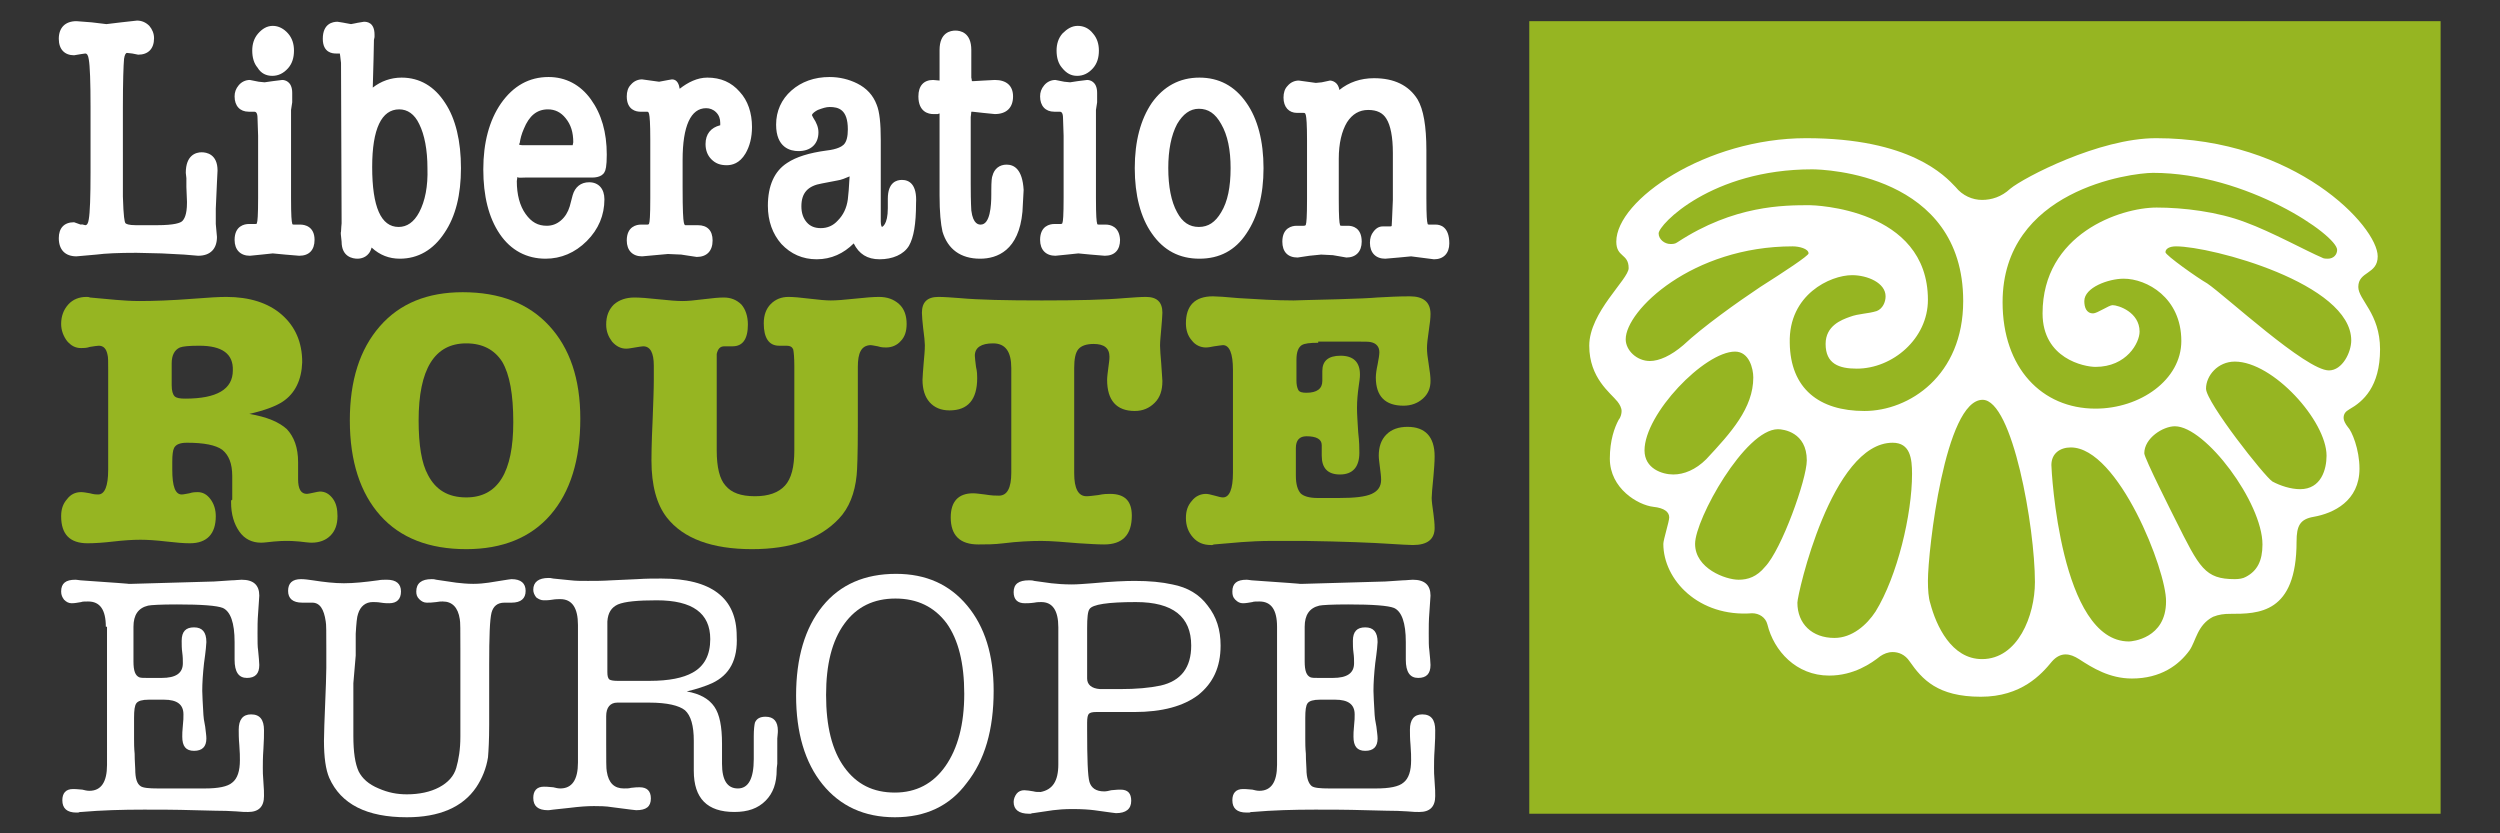 <?xml version="1.0" encoding="utf-8"?>
<!-- Generator: Adobe Illustrator 19.2.1, SVG Export Plug-In . SVG Version: 6.00 Build 0)  -->
<svg version="1.2" baseProfile="tiny" id="Laag_1" xmlns="http://www.w3.org/2000/svg" xmlns:xlink="http://www.w3.org/1999/xlink"
	 x="0px" y="0px" viewBox="0 0 425.2 141.7" xml:space="preserve">
<rect x="0" y="0" width="425.2" height="141.7" fill="#333333" stroke="none"/>
<rect x="260.1" y="3.6" fill="#96B522" width="155" height="134.8"/>
<g>
	<path fill="#FFFFFF" d="M391.2,83.2c3.6,0,4.5-3.4,4.5-5.7c0-5.9-9.1-16-15.6-16c-2.9,0-4.9,2.4-4.9,4.6c0,2.3,10,15,11.3,15.8
		C387.8,82.6,389.6,83.2,391.2,83.2 M396.1,63c2.3,0,3.8-3.1,3.8-5.1c0-9.7-23.8-16-29.8-16c-1.1,0-1.8,0.4-1.8,1
		c0,0.5,5.5,4.4,7.1,5.3C378.5,50.3,392.2,63,396.1,63 M384.8,92.6c0-7.1-9.7-20.1-14.9-20.1c-2,0-5.2,2-5.2,4.6
		c0,0.8,4.9,10.5,5.3,11.3c4.1,8.2,5,10.1,10.1,10.1c0.7,0,1.4-0.1,1.9-0.4C383.9,97.1,384.8,95.4,384.8,92.6 M352.2,76.1
		c-1.8,0-3.3,1-3.3,3c0,0.8,1.5,30,13.2,30c0.5,0,6.3-0.5,6.3-6.8C368.5,97.1,360.3,76.1,352.2,76.1 M395.9,44c1,0,1.6-0.7,1.6-1.5
		c0-2.5-15.4-13.1-31.3-13.1c-3.8,0-25.6,2.9-25.6,22c0,11.2,6.7,18.1,15.8,18.1c7.6,0,14.6-4.9,14.6-11.5c0-7.4-5.9-10.6-9.8-10.6
		c-2.6,0-6.7,1.5-6.7,3.8c0,1,0.3,2.1,1.5,2.1c0.7,0,2.7-1.4,3.3-1.4c1,0,4.6,1.2,4.6,4.5c0,1.9-2.2,6-7.5,6c-1.9,0-9-1.4-9-9.1
		c0-13.5,13.2-18,19.4-18c4.5,0,10.4,0.7,15.1,2.5c4.4,1.6,10.6,5,13,6C395.2,44,395.6,44,395.9,44 M337.1,112.1c6.1,0,9-7.4,9-13.1
		c0-9.3-3.8-31-8.9-31c-6.4,0-9.3,25.7-9.3,30.8c0,1.5,0.1,2.9,0.4,3.8C329.3,106.4,331.9,112.1,337.1,112.1 M325.2,80.6
		c0-2.6-0.3-5.3-3.3-5.3c-10.4,0-16.2,25.8-16.2,27.2c0,3.6,2.5,6,6.3,6c3,0,5.5-2.2,7-4.5C322.7,98,325.2,87.5,325.2,80.6
		 M307.3,78.3c0-4.8-4-5.3-4.9-5.3c-5.6,0-14.1,15.3-14.1,19.5s5.2,6.1,7.4,6.1c1.6,0,3.1-0.5,4.5-2.2
		C303,93.5,307.3,81.5,307.3,78.3 M319.2,52.9c1-0.4,1.5-1.5,1.5-2.5c0-2.3-3.1-3.6-5.7-3.6c-3.7,0-10.8,3.3-10.6,11.5
		c0.1,7.8,5,11.6,12.7,11.6c7.6,0,16.8-6,16.8-18.7c0-21.6-23.6-22.4-25.7-22.4c-17.1,0-26.1,9.4-26.1,10.9c0,1,1,1.8,2,1.8
		c0.4,0,0.8,0,1.2-0.3c9.6-6.3,18.1-6.3,22.5-6.3c0.6,0,20.1,0.5,20.1,16.1c0,6.6-6,11.7-12.1,11.7c-3,0-5.3-0.8-5.3-4.2
		c0-3.1,2.7-4.1,4.1-4.6C316.2,53.3,317.6,53.4,319.2,52.9 M298.2,64.2c0-1.5-0.7-4.4-3.1-4.4c-5.2,0-15.4,10.6-15.4,16.8
		c0,3.1,3,4.1,4.9,4.1c1.8,0,3.8-0.8,5.6-2.6C294.4,73.6,298.2,69.4,298.2,64.2 M299.4,48.8c4.1-2.6,8.2-5.3,8.2-5.7
		c0-0.8-1.6-1.2-2.7-1.2c-17.1,0-28.4,10.9-28.4,15.8c0,1.9,1.9,3.7,4.1,3.7c1.6,0,3.6-0.9,5.7-2.7
		C289.6,55.6,295.5,51.4,299.4,48.8 M282.9,92.5c0-0.7,1-3.8,1-4.5c0-0.9-0.8-1.6-2.7-1.8c-2.6-0.3-7.4-3.1-7.4-8.2
		c0-3.1,0.8-5.3,1.5-6.6c0.4-0.5,0.5-1.1,0.5-1.5c0-0.5-0.3-1.1-0.7-1.6c-1.2-1.5-4.8-4-4.8-9.5c0-5.7,6.7-11.3,6.7-13.2
		c0-2.5-2.1-1.8-2.1-4.5c0-7.1,15.3-17.6,32.3-17.6c17.7,0,23.6,6.4,25.4,8.3c1.2,1.5,2.9,2.2,4.5,2.2c1.6,0,3.3-0.5,4.8-1.9
		c2.3-1.9,15.1-8.6,24.8-8.6c23.7,0,37.7,15,37.7,20.1c0,3.1-3.3,2.5-3.3,5.2c0,2.2,3.7,4.5,3.7,10.6c0,6.4-2.9,8.9-5.2,10.2
		c-0.7,0.4-1,0.8-1,1.5c0,0.4,0.3,1,0.7,1.5c0.7,0.7,2,3.8,2,7.1c0,5.5-4.4,7.6-7.8,8.2c-2.3,0.4-2.9,1.5-2.9,4.2
		c0,12.3-6.5,12.3-11.3,12.3c-1,0-1.9,0.1-2.9,0.5c-2.7,1.4-2.9,4.1-4,5.7c-1.8,2.5-4.9,4.8-9.8,4.8c-3.8,0-6.7-1.8-9-3.3
		c-0.8-0.5-1.5-0.8-2.3-0.8c-0.8,0-1.6,0.4-2.3,1.2c-1.8,2.2-5.2,6-12.1,6c-7.4,0-10-3-12.1-6c-0.8-1.2-1.9-1.6-2.9-1.6
		c-0.8,0-1.5,0.3-2.1,0.7c-1.5,1.2-4.5,3.3-8.7,3.3c-5.6,0-9.4-4.2-10.5-8.7c-0.3-1.2-1.4-1.9-2.6-1.9
		C288.9,105,282.9,98.6,282.9,92.5"/>
	<path fill="#FFFFFF" d="M244.2,38.2h-1.1c-0.3,0-0.3-0.1-0.3-0.2c-0.1-0.3-0.2-1.2-0.2-4.3v-8.1c0-4.2-0.5-7-1.5-8.7
		c-1.5-2.4-4-3.6-7.4-3.6c-2.3,0-4.3,0.7-5.9,2c-0.2-1.4-1.3-1.6-1.6-1.6l-1.4,0.3l-1,0.1l-2.9-0.4c-0.7,0-1.4,0.3-1.9,0.9
		c-0.5,0.5-0.7,1.2-0.7,2c0,1.6,0.9,2.6,2.3,2.6h1.1c0.2,0,0.3,0,0.4,0.4c0.1,0.4,0.2,1.5,0.2,4.3v10c0,3.1-0.1,4-0.2,4.3
		c0,0.1-0.1,0.2-0.4,0.2h-1.2c-0.7,0-2.4,0.3-2.4,2.7c0,1.7,0.9,2.7,2.6,2.7l2-0.3c0,0,2-0.2,2-0.2l2,0.1c0,0,2.3,0.4,2.3,0.4
		c1.6,0,2.6-1,2.6-2.7c0-2.4-1.6-2.7-2.3-2.7h-1.1c-0.3,0-0.3-0.1-0.3-0.2c-0.1-0.3-0.2-1.2-0.2-4.3v-6.9c0-2.6,0.5-4.7,1.4-6.2
		c0.9-1.4,2.1-2.1,3.6-2.1c1.5,0,2.5,0.5,3.1,1.5c0.7,1.1,1.1,3.1,1.1,5.8v8c-0.1,3.1-0.2,4.1-0.2,4.4c0,0.1-0.2,0.1-0.2,0.1h-1.2
		c-0.5,0-1.1,0.1-1.7,0.9c-0.4,0.5-0.6,1.1-0.6,1.9c0,1.7,1,2.7,2.6,2.7l2.3-0.2l2.1-0.2l3.9,0.5c1.6,0,2.6-1,2.6-2.7
		C246.5,38.5,244.9,38.2,244.2,38.2 M207.7,36.1c-1,1.7-2.2,2.5-3.8,2.5c-1.6,0-2.8-0.8-3.7-2.5c-1-1.8-1.5-4.4-1.5-7.5
		s0.5-5.6,1.5-7.5c1-1.7,2.2-2.6,3.7-2.6c1.6,0,2.8,0.8,3.8,2.6c1.1,1.9,1.6,4.4,1.6,7.5C209.3,31.8,208.8,34.3,207.7,36.1
		 M204,13.2c-3.4,0-6.1,1.5-8.1,4.3c-1.9,2.8-2.9,6.5-2.9,11.1c0,4.6,1,8.4,2.9,11.1c2,2.9,4.7,4.3,8.1,4.3c3.4,0,6.1-1.4,8-4.3
		c1.9-2.8,2.9-6.5,2.9-11.1c0-4.6-1-8.4-2.9-11.1C210,14.6,207.3,13.2,204,13.2 M183.2,12.9c1,0,1.9-0.4,2.7-1.3c0.7-0.8,1-1.8,1-3
		c0-1.1-0.3-2.1-1-2.9c-0.7-0.9-1.6-1.3-2.6-1.3c-1,0-1.8,0.5-2.6,1.3c-0.7,0.8-1,1.8-1,2.9c0,1.2,0.3,2.2,0.9,2.9
		C181.4,12.5,182.2,12.9,183.2,12.9 M188.1,38.2h-1.2c-0.3,0-0.3-0.1-0.3-0.2c-0.1-0.3-0.2-1.2-0.2-4.3v-15l0.2-1.3l0-0.2l0-0.5
		l0-0.2v-0.7c0-2-1.3-2.2-1.7-2.2l-1.6,0.2c0,0-1.3,0.2-1.3,0.2l-1-0.1l-1.5-0.3c-0.7,0-1.4,0.3-1.9,0.9c-0.5,0.6-0.7,1.2-0.7,1.9
		c0,1.6,0.9,2.6,2.4,2.6h0.9c0.2,0,0.6,0,0.6,1.1c0,0,0.1,3,0.1,3c0,0,0,2.4,0,2.4l0,1.6v6.5c0,3.1-0.1,4.1-0.2,4.3
		c0,0.1-0.1,0.2-0.3,0.2h-1.1c-0.7,0-2.4,0.3-2.4,2.7c0,1.7,1,2.7,2.6,2.7l2-0.2l1.9-0.2l2.1,0.2l2.4,0.2c1.7,0,2.6-1,2.6-2.7
		C190.4,38.5,188.8,38.2,188.1,38.2 M171.2,28c-1.2,0-2.1,0.7-2.4,1.9c-0.1,0.2-0.2,0.8-0.2,2.6v0.6c0,1.9-0.2,5.1-1.8,5.1
		c-0.3,0-1.3,0-1.6-2.4c0-0.2-0.1-1.1-0.1-4.5V19.9c0,0,0.1-0.7,0.1-0.9c0.1,0,0.2,0,0.2,0l1.8,0.2c0,0,2,0.2,2,0.2
		c2,0,3.1-1.1,3.1-3c0-1.8-1.1-2.8-3.1-2.8c0,0-1.9,0.1-1.9,0.1c0,0-1.7,0.1-1.7,0.1s-0.2,0-0.3,0c0-0.2-0.1-0.6-0.1-0.6V8.5
		c0-3-1.9-3.3-2.7-3.3c-0.8,0-2.7,0.3-2.7,3.3V13c0,0,0,0.6,0,0.6v0c0,0,0,0,0,0.1c-0.1,0-1.1-0.1-1.1-0.1c-1.6,0-2.5,1-2.5,2.8
		c0,2.7,1.8,3,2.5,3h0.8c0,0,0.2-0.1,0.3-0.1c0,0.2,0,0.4,0,0.4v13.5c0,2.9,0.2,4.9,0.5,6.2c0.9,3,3.1,4.6,6.4,4.6
		c2.9,0,6.6-1.4,7.2-8c0,0,0.2-3.7,0.2-3.7C173.9,28.8,172.5,28,171.2,28 M144.2,33.9L144.2,33.9c-0.2,1.5-0.8,2.7-1.7,3.6
		c-0.8,0.9-1.8,1.3-2.9,1.3c-1,0-1.8-0.3-2.4-1c-0.6-0.7-0.9-1.6-0.9-2.7c0-2.3,1.1-3.5,3.5-3.9l2.6-0.5c0.7-0.1,1.4-0.4,2.1-0.7
		C144.4,31.8,144.3,33.2,144.2,33.9 M153.4,30.6c-0.9,0-2.4,0.4-2.4,3.2v1.6c0,2.9-1,3.2-1,3.2c0,0-0.2-0.2-0.2-0.9l0-13.9
		c0-2.8-0.2-4.8-0.7-6c-0.6-1.6-1.7-2.8-3.3-3.6c-1.4-0.7-3-1.1-4.7-1.1c-2.6,0-4.8,0.8-6.5,2.3c-1.7,1.5-2.6,3.5-2.6,5.8
		c0,3.9,2.4,4.5,3.8,4.5c2.1,0,3.4-1.2,3.4-3.2c0-0.8-0.3-1.6-0.9-2.5c0,0-0.2-0.4-0.2-0.4c0-0.3,0.6-0.7,1-0.9
		c0.8-0.3,1.4-0.5,2-0.5c1.5,0,3.1,0.4,3.1,3.8c0,1.2-0.2,2.1-0.7,2.6c-0.3,0.3-1.1,0.8-2.9,1c-3,0.4-5.2,1.1-6.7,2.1
		c-2.2,1.4-3.3,3.9-3.3,7.3c0,2.6,0.8,4.8,2.3,6.5c1.6,1.7,3.6,2.6,6,2.6c2.5,0,4.6-1,6.3-2.7c0.9,1.8,2.3,2.7,4.4,2.7
		c2.2,0,4.1-0.8,5-2.3c0.8-1.4,1.2-3.7,1.2-7.2C156,31.3,154.6,30.6,153.4,30.6 M120.3,13.2c-1.7,0-3.3,0.8-4.7,1.9
		c-0.1-0.7-0.4-1.6-1.3-1.6l-0.6,0.1c0,0-1.6,0.3-1.6,0.3l-2.9-0.4c-0.7,0-1.4,0.3-1.9,0.9c-0.5,0.5-0.7,1.2-0.7,2
		c0,2.3,1.6,2.6,2.3,2.6h1.1c0.2,0,0.3,0,0.4,0.4c0.1,0.4,0.2,1.5,0.2,4.3v10c0,3.1-0.1,4.1-0.2,4.3c0,0.1-0.1,0.2-0.3,0.2h-1.1
		c-0.7,0-2.4,0.3-2.4,2.7c0,1.7,1,2.7,2.6,2.7l2.2-0.2l2.2-0.2l2.3,0.1c-0.1,0,2.6,0.4,2.6,0.4c1.7,0,2.7-1,2.7-2.8
		c0-1.7-0.9-2.6-2.5-2.6h-2.1c-0.1,0-0.2,0-0.3-0.5c-0.1-0.5-0.2-1.9-0.2-5.9v-4.7c0-5.8,1.4-8.8,4-8.8c0.6,0,1.2,0.2,1.7,0.7
		c0.5,0.5,0.7,1.1,0.7,1.8c0,0,0,0.2,0,0.4c-1.6,0.4-2.5,1.5-2.5,3.2c0,1,0.3,1.9,1,2.6c0.7,0.7,1.5,1,2.6,1c0.9,0,2.2-0.3,3.2-2
		c0.7-1.2,1.1-2.7,1.1-4.5c0-2.4-0.7-4.5-2.1-6C124.4,14,122.6,13.2,120.3,13.2 M88.4,24.3c0.1-0.7,0.3-1.5,0.7-2.4
		c0.9-2.2,2.2-3.3,4.1-3.3c1.2,0,2.2,0.5,3,1.5c0.9,1.1,1.3,2.4,1.3,4.1c0,0-0.1,0.5-0.1,0.5c0,0-0.3,0-1.2,0h-7.2
		c-0.5,0-0.7-0.1-0.7-0.1l0-0.1L88.4,24.3z M89.3,30.2h11.3c0.4,0,1.7,0,2.2-0.9c0.2-0.3,0.4-1,0.4-3c0-3.8-0.9-6.9-2.7-9.4
		c-1.8-2.5-4.3-3.8-7.2-3.8c-3.3,0-6,1.5-8.1,4.5c-2,2.9-3,6.7-3,11.2c0,4.5,0.9,8.2,2.8,11c1.9,2.8,4.6,4.2,7.8,4.2c2.6,0,5-1,7-3
		c2-2,3-4.4,3-7.1c0-1.8-1-2.9-2.6-2.9c-1.4,0-2.4,0.8-2.8,2.2c0,0-0.5,1.9-0.5,1.9c-0.3,1-0.8,1.8-1.5,2.4
		c-0.7,0.6-1.5,0.9-2.4,0.9c-1.5,0-2.6-0.6-3.6-2c-1-1.4-1.5-3.3-1.5-5.6c0,0,0.1-0.7,0.1-0.7C88.2,30.3,88.5,30.2,89.3,30.2
		 M71.3,36.1c-0.9,1.7-2.1,2.5-3.5,2.5c-3,0-4.5-3.4-4.5-10.2c0-6.5,1.6-9.8,4.6-9.8c1.4,0,2.6,0.8,3.4,2.5c0.9,1.8,1.4,4.4,1.4,7.5
		C72.8,31.7,72.3,34.2,71.3,36.1 M68.3,13.2c-1.8,0-3.5,0.6-4.9,1.7c0.1-2.5,0.2-8.1,0.2-8.1l0.1-0.5l0-0.1c0,0,0-0.3,0-0.3
		c0-2.1-1.3-2.2-1.8-2.2l-1.2,0.2c0.1,0-1,0.2-1,0.2c0,0-1.1-0.2-1.1-0.2c0.1,0-1.2-0.2-1.2-0.2c-0.8,0-2.5,0.3-2.5,2.9
		c0,2.4,1.7,2.5,2.2,2.5h0.4c0,0,0.3,0,0.3,0c0,0,0,0,0,0c0,0.1,0.1,0.5,0.2,1.6c0,0,0.1,27.3,0.1,27.3c0,0-0.1,1-0.1,1.4
		c-0.1,0.2,0,0.6,0.1,1.7c0,2.6,1.9,2.9,2.7,2.9c0.7,0,2-0.3,2.4-1.9c1.4,1.3,3,1.9,4.8,1.9c3.1,0,5.7-1.5,7.6-4.4
		c1.9-2.8,2.8-6.5,2.8-11c0-4.6-0.9-8.4-2.7-11.1C73.9,14.7,71.4,13.2,68.3,13.2 M46.3,12.9c1,0,1.9-0.4,2.7-1.3c0.7-0.8,1-1.8,1-3
		c0-1.1-0.3-2.1-1-2.9c-0.7-0.8-1.6-1.3-2.6-1.3c-1,0-1.8,0.5-2.5,1.3c-0.7,0.8-1,1.8-1,2.9c0,1.2,0.3,2.2,0.9,2.9
		C44.4,12.5,45.3,12.9,46.3,12.9 M51.1,38.2H50c-0.3,0-0.3-0.1-0.3-0.2c-0.1-0.3-0.2-1.2-0.2-4.3v-15l0.2-1.3l0-0.2l0-0.5l0-0.2
		v-0.7c0-2-1.3-2.2-1.7-2.2l-1.6,0.2L45,14l-1-0.1l-1.5-0.3c-0.7,0-1.4,0.3-1.9,0.9c-0.5,0.6-0.7,1.2-0.7,1.9c0,1.6,0.9,2.6,2.4,2.6
		h0.9c0.2,0,0.6,0,0.6,1.1c0,0,0.1,3,0.1,3c0,0,0,2.4,0,2.4l0,1.6v6.5c0,3.1-0.1,4.1-0.2,4.3c0,0.1,0,0.2-0.3,0.2h-1.1
		c-0.7,0-2.4,0.3-2.4,2.7c0,1.7,1,2.7,2.6,2.7l2-0.2l1.9-0.2l2.1,0.2l2.4,0.2c1.7,0,2.6-1,2.6-2.7C53.5,38.5,51.8,38.2,51.1,38.2
		 M37,29c0-2.8-1.9-3.1-2.7-3.1c-1,0-2.7,0.5-2.7,3.5l0.1,0.9l0,1.5c0,0,0.1,2.5,0.1,2.5v0.2c0,2.1-0.5,2.8-0.8,3.1
		c-0.3,0.3-1.3,0.7-4.3,0.7h-3.6c-1.2,0-1.7-0.2-1.8-0.4c-0.1-0.2-0.3-0.9-0.4-4.5V18.2c0-4.3,0.1-7.1,0.2-8.2c0.1-0.7,0.3-1,0.5-1
		l0.9,0.1l1,0.2c1.7,0,2.7-1,2.7-2.8c0-0.8-0.3-1.5-0.8-2.1c-0.6-0.6-1.3-0.9-2.1-0.9l-2.7,0.3l-2.5,0.3l-2.5-0.3L13,3.6
		c-1.9,0-3,1.1-3,3c0,1.8,1,2.8,2.6,2.8l1.2-0.2l0.7-0.1c0.3,0,0.5,0.3,0.6,1c0.2,1.1,0.3,3.8,0.3,8.2v10.9c0,4.3-0.1,7-0.3,8.1
		c-0.1,0.7-0.3,1-0.6,1c0,0-0.8-0.2-0.8-0.2l0.3,0.2l-1.4-0.5c-1.7,0-2.6,1-2.6,2.7c0,2,1.1,3.1,3,3.1l3.4-0.3
		c1.5-0.2,3.8-0.3,6.8-0.3l4.3,0.1l3.8,0.2c0,0,2.4,0.2,2.4,0.2c2.1,0,3.2-1.2,3.2-3.2l-0.2-2.2c0,0.1,0-2.6,0-2.6l0.2-4.5
		C36.9,31,37,29,37,29"/>
	<path fill="#96B522" d="M33.9,58.8c-1.7,0-2.8,0.1-3.3,0.3c-0.9,0.4-1.4,1.3-1.4,2.7v3.7c0,1,0.2,1.6,0.5,1.9
		c0.3,0.3,0.9,0.4,1.8,0.4c5.4,0,8.1-1.6,8.1-4.8C39.7,60.2,37.8,58.8,33.9,58.8 M48.1,68.3c-1.2,0.8-3.1,1.5-5.7,2.1
		c3,0.5,5.1,1.4,6.4,2.6c1.2,1.3,1.9,3.1,1.9,5.6v2.2c0,0,0,0.2,0,0.7c0,1.7,0.5,2.5,1.5,2.5c0.2,0,0.6-0.1,1.1-0.2
		c0.5-0.1,0.9-0.2,1.1-0.2c0.9,0,1.6,0.4,2.2,1.2c0.6,0.8,0.8,1.8,0.8,3c0,1.4-0.4,2.5-1.2,3.3c-0.8,0.8-1.9,1.2-3.2,1.2
		c-0.5,0-1.2-0.1-2.1-0.2c-1-0.1-1.7-0.1-2.1-0.1c-0.5,0-1.2,0-2.2,0.1c-1,0.1-1.7,0.2-2.2,0.2c-1.5,0-2.8-0.6-3.7-1.9
		c-0.9-1.3-1.4-2.9-1.4-5c0-0.2,0-0.4,0.2-0.4v-3.6c0,0,0-0.1,0-0.4c0-2.2-0.6-3.6-1.7-4.5c-1.1-0.8-3.1-1.2-6-1.2
		c-1.2,0-1.9,0.3-2.2,0.9c-0.2,0.4-0.3,1.2-0.3,2.3v1.4c0,2.8,0.5,4.2,1.6,4.2c0.3,0,0.7-0.1,1.3-0.2c0.6-0.2,1.1-0.2,1.4-0.2
		c0.9,0,1.6,0.4,2.2,1.2c0.6,0.8,0.9,1.8,0.9,2.9c0,3-1.5,4.6-4.4,4.6c-1,0-2.3-0.1-4-0.3c-1.7-0.2-3.2-0.3-4.4-0.3
		c-1.3,0-2.9,0.1-4.6,0.3c-1.7,0.2-3.2,0.3-4.4,0.3c-3,0-4.5-1.5-4.5-4.6c0-1.2,0.3-2.1,1-2.9c0.6-0.8,1.4-1.2,2.4-1.2
		c0.4,0,0.9,0.1,1.5,0.2c0.7,0.2,1.1,0.2,1.4,0.2c1.1,0,1.7-1.4,1.7-4.2V62.9c0-1.3,0-2.2-0.1-2.5c-0.2-1.1-0.7-1.6-1.5-1.6
		c-0.3,0-0.8,0.1-1.5,0.2c-0.6,0.2-1.1,0.2-1.5,0.2c-1,0-1.7-0.4-2.4-1.2c-0.6-0.8-1-1.8-1-2.9c0-1.3,0.4-2.4,1.2-3.3
		c0.8-0.9,1.9-1.3,3.1-1.3c0.2,0,0.4,0,0.6,0.1l4.4,0.4c1.2,0.1,2.6,0.2,4,0.2c2.4,0,5.5-0.1,9.3-0.4c2.5-0.2,4.3-0.3,5.5-0.3
		c3.9,0,7.1,1,9.4,3c2.3,2,3.5,4.7,3.5,8.1C51.3,64.6,50.2,66.9,48.1,68.3"/>
	<path fill="#96B522" d="M79.3,58.4c-5.4,0-8.1,4.4-8.1,13.1c0,4.2,0.5,7.3,1.6,9.3c1.3,2.5,3.4,3.8,6.5,3.8c5.4,0,8-4.3,8-12.8
		c0-4.7-0.6-8.1-1.9-10.3C84.1,59.5,82.1,58.4,79.3,58.4 M79.3,93.4c-6.3,0-11.2-1.9-14.6-5.7c-3.4-3.8-5.2-9.2-5.2-16.2
		c0-6.8,1.7-12.1,5.1-16c3.4-3.9,8.1-5.8,14.1-5.8c6.3,0,11.2,1.9,14.7,5.7c3.5,3.8,5.3,9,5.3,15.8c0,7-1.7,12.5-5.1,16.4
		C90.3,91.4,85.5,93.4,79.3,93.4"/>
	<path fill="#96B522" d="M145.9,62.4v2.7v5.5c0,0,0,0.6,0,1.9c0,4.6-0.1,7.4-0.2,8.3c-0.3,3.1-1.3,5.6-3,7.4
		c-3.3,3.5-8.2,5.2-14.8,5.2c-6.8,0-11.7-1.8-14.5-5.4c-1.7-2.2-2.6-5.4-2.6-9.7c0-0.4,0-2.7,0.2-6.9c0.1-2.8,0.2-5.1,0.2-6.8v-2.4
		c0-2.2-0.6-3.3-1.8-3.3c-0.3,0-0.7,0.1-1.4,0.2c-0.6,0.1-1.1,0.2-1.5,0.2c-0.9,0-1.7-0.4-2.4-1.2c-0.6-0.8-1-1.7-1-2.9
		c0-1.4,0.4-2.5,1.3-3.4c0.9-0.8,2.1-1.2,3.5-1.2c0.9,0,2.3,0.1,4.1,0.3c1.8,0.2,3.2,0.3,4.1,0.3c0.8,0,2-0.1,3.5-0.3
		c1.6-0.2,2.7-0.3,3.5-0.3c1.2,0,2.2,0.4,3,1.2c0.7,0.8,1.1,2,1.1,3.4c0,2.5-0.9,3.7-2.6,3.7H124h-0.8c-0.7,0-1.1,0.4-1.3,1.3
		c0,0,0,0.8,0,2.2l0,14.2c0,2.9,0.5,4.9,1.5,6c1,1.2,2.6,1.8,5,1.8c2.3,0,4-0.6,5.1-1.8c1.1-1.2,1.6-3.2,1.6-6V62.3
		c0-1.5-0.1-2.5-0.2-2.9c-0.2-0.4-0.5-0.6-1.1-0.6h-0.7h-0.6c-1.7,0-2.6-1.3-2.6-3.8c0-1.4,0.4-2.5,1.2-3.3c0.8-0.8,1.8-1.2,3-1.2
		c0.8,0,2,0.1,3.6,0.3c1.6,0.2,2.8,0.3,3.6,0.3c0.9,0,2.3-0.1,4.1-0.3c1.8-0.2,3.2-0.3,4.1-0.3c1.4,0,2.5,0.4,3.4,1.2
		c0.9,0.8,1.3,2,1.3,3.4c0,1.2-0.3,2.2-1,2.9c-0.6,0.7-1.5,1.1-2.5,1.1c-0.3,0-0.8,0-1.4-0.2c-0.6-0.1-1-0.2-1.3-0.2
		C146.5,58.8,145.9,60,145.9,62.4"/>
	<path fill="#96B522" d="M169.9,84.3c1.4,0,2.1-1.3,2.1-3.9V62.6c0-2.8-1-4.2-3.1-4.2c-2,0-3.1,0.7-3.1,2.1c0,0.4,0.1,1,0.2,1.9
		c0.2,0.8,0.2,1.5,0.2,1.9c0,3.7-1.6,5.5-4.7,5.5c-1.5,0-2.6-0.5-3.4-1.4c-0.8-0.9-1.2-2.2-1.2-3.8c0-0.5,0.1-1.5,0.2-2.9
		c0.1-1.1,0.2-2.1,0.2-3c0-0.5-0.1-1.5-0.3-3c-0.1-1-0.2-1.9-0.2-2.5c0-1.8,0.9-2.7,2.8-2.7c1,0,2.2,0.1,3.6,0.2
		c3.3,0.3,8,0.4,14,0.4c6,0,10.7-0.1,14.1-0.4c1.5-0.1,2.6-0.2,3.6-0.2c1.9,0,2.8,0.9,2.8,2.7c0,0.6-0.1,1.5-0.2,2.8
		c-0.1,1.2-0.2,2.1-0.2,2.8c0,0.7,0.1,1.7,0.2,3c0.1,1.7,0.2,2.7,0.2,3c0,1.6-0.4,2.8-1.3,3.7c-0.9,0.9-2,1.4-3.4,1.4
		c-3.1,0-4.7-1.8-4.7-5.3c0-0.5,0.1-1.2,0.2-2c0.1-0.8,0.2-1.4,0.2-1.9c0-1.5-0.9-2.2-2.7-2.2c-1.2,0-2.1,0.3-2.6,0.9
		c-0.5,0.6-0.7,1.7-0.7,3.2v17.9c0,2.6,0.7,3.9,2.1,3.9c0.5,0,1.1-0.1,2-0.2c0.9-0.2,1.6-0.2,2-0.2c2.5,0,3.7,1.2,3.7,3.7
		c0,3.3-1.6,4.9-4.7,4.9c-1.2,0-2.6-0.1-4.3-0.2c-2.5-0.2-4.6-0.4-6.4-0.4c-1.8,0-4,0.1-6.4,0.4c-1.6,0.2-3,0.2-4.3,0.2
		c-3.1,0-4.7-1.5-4.7-4.6c0-2.7,1.3-4.1,3.8-4.1c0.5,0,1.1,0.1,2,0.2C168.7,84.3,169.4,84.3,169.9,84.3"/>
	<path fill="#96B522" d="M224.2,58.3c-1.4,0-2.3,0.1-2.8,0.4c-0.6,0.4-0.9,1.2-0.9,2.5v3.5c0,0.7,0.1,1.2,0.3,1.6
		c0.2,0.4,0.7,0.5,1.4,0.5c1.8,0,2.7-0.7,2.7-2V64v-0.9c0-1.7,1-2.6,3.1-2.6c2.2,0,3.3,1.1,3.3,3.2c0,0.6-0.1,1.2-0.2,1.9
		c-0.2,1.4-0.3,2.6-0.3,3.8c0,1.1,0.1,2.4,0.2,4.1c0.2,1.7,0.2,2.8,0.2,3.5c0,2.4-1.1,3.7-3.3,3.7c-2.1,0-3.1-1.1-3.1-3.2
		c0-0.2,0-0.3,0-0.3v-1.5c0-1-0.9-1.5-2.6-1.5c-1.2,0-1.8,0.7-1.8,2v4.7c0,1.5,0.3,2.4,0.8,3c0.5,0.5,1.5,0.8,2.9,0.8h3.6
		c2.7,0,4.5-0.2,5.6-0.7c1.1-0.5,1.6-1.3,1.6-2.4c0-0.6-0.1-1.3-0.2-2.1c-0.1-0.8-0.2-1.5-0.2-2c0-1.5,0.4-2.7,1.3-3.6
		c0.9-0.9,2.1-1.3,3.6-1.3c3,0,4.6,1.7,4.6,5c0,1.1-0.1,2.2-0.2,3.4c-0.2,2-0.3,3.2-0.3,3.7c0,0.5,0.1,1.3,0.3,2.7
		c0.1,0.8,0.2,1.6,0.2,2.4c0,1.9-1.2,2.9-3.7,2.9c-0.8,0-2.1-0.1-3.9-0.2c-3-0.2-7.9-0.4-14.5-0.5h-5.5c-2.1,0-3.8,0.1-5.2,0.2
		l-4.7,0.4c0,0-0.1,0-0.3,0.1H206c-1.3,0-2.3-0.4-3.1-1.3c-0.8-0.9-1.2-2-1.2-3.3c0-1.2,0.3-2.1,1-2.9c0.6-0.8,1.5-1.2,2.4-1.2
		c0.3,0,0.8,0.1,1.5,0.3c0.7,0.2,1.1,0.3,1.4,0.3c1.1,0,1.7-1.4,1.7-4.2V62.9c0-2.8-0.6-4.2-1.7-4.2c-0.2,0-0.7,0.1-1.5,0.2
		c-0.5,0.1-1,0.2-1.4,0.2c-0.9,0-1.8-0.4-2.4-1.2c-0.7-0.8-1-1.8-1-2.9c0-3,1.5-4.6,4.6-4.6c0.7,0,2.1,0.1,4.3,0.3
		c3.2,0.2,6.4,0.4,9.4,0.4c0.3,0,2.8-0.1,7.5-0.2c3.4-0.1,5.7-0.2,6.7-0.3c1.8-0.1,3.7-0.2,5.6-0.2c2.3,0,3.5,1,3.5,3
		c0,0.7-0.1,1.6-0.3,2.9c-0.2,1.3-0.3,2.3-0.3,2.9c0,0.7,0.1,1.6,0.3,2.8c0.2,1.2,0.3,2.1,0.3,2.8c0,1.2-0.4,2.2-1.3,3
		c-0.9,0.8-2,1.2-3.3,1.2c-3.1,0-4.7-1.6-4.7-4.8c0-0.5,0.1-1.3,0.3-2.2c0.2-1,0.3-1.7,0.3-2.1c0-0.9-0.5-1.5-1.4-1.7
		c-0.3-0.1-1.2-0.1-2.6-0.1H224.2z"/>
	<path fill="#FFFFFF" d="M18,106.6c0-2.9-1-4.3-3-4.3c-0.5,0-1,0-1.2,0.1c-0.6,0.1-1.1,0.2-1.6,0.2c-0.5,0-0.9-0.2-1.3-0.6
		c-0.3-0.4-0.5-0.8-0.5-1.4c0-1.4,0.8-2,2.4-2c0,0,0.3,0,0.9,0.1c5.8,0.4,8.5,0.6,8.1,0.6h0.6l14-0.4c0.3,0,1.3-0.1,3-0.2
		c0.6,0,1.2-0.1,1.7-0.1c2,0,3,0.9,3,2.7c0,0.3-0.1,1.3-0.2,3c-0.1,1.2-0.1,2.4-0.1,3.4c0,1.4,0,2.3,0.1,2.9c0.1,1.1,0.2,2,0.2,2.5
		c0,1.5-0.7,2.2-2.1,2.2c-1.4,0-2.1-1-2.1-3.1v-3c0-3.3-0.7-5.2-2-5.8c-1-0.4-3.6-0.6-7.8-0.6c-2.8,0-4.4,0.1-4.9,0.2
		c-1.7,0.4-2.5,1.6-2.5,3.6v2.6v1.3v1.2v0.8c0,1.6,0.3,2.4,1,2.7c0.3,0.1,0.7,0.1,1.4,0.1h2.4c2.4,0,3.6-0.8,3.6-2.5
		c0-0.5,0-1.1-0.1-1.8c-0.1-0.7-0.1-1.4-0.1-2c0-1.6,0.7-2.3,2.1-2.3c1.4,0,2.1,0.8,2.1,2.5c0,0.3-0.1,1.5-0.4,3.6
		c-0.2,1.8-0.3,3.4-0.3,4.7c0,0.8,0.1,2.2,0.2,4.1c0,0.3,0.1,1,0.3,2c0.1,0.9,0.2,1.5,0.2,2c0,1.4-0.7,2.1-2.1,2.1
		c-1.4,0-2-0.8-2-2.4c0-0.4,0-1,0.1-1.9c0.1-0.8,0.1-1.4,0.1-1.9c0-1.7-1.1-2.5-3.3-2.5h-2.6c-1.1,0-1.8,0.2-2.1,0.6
		c-0.3,0.4-0.4,1.2-0.4,2.5v3.6c0,0.6,0,1.5,0.1,2.5c0,1.3,0.1,2.1,0.1,2.6c0,1.6,0.3,2.5,0.9,2.9c0.4,0.3,1.4,0.4,3,0.4h7.9
		c2.3,0,3.9-0.3,4.7-1c0.9-0.7,1.3-2,1.3-3.8c0-0.6,0-1.4-0.1-2.6c-0.1-1.1-0.1-2-0.1-2.6c0-1.7,0.7-2.6,2.1-2.6
		c1.5,0,2.2,0.9,2.2,2.7c0,0.7,0,1.8-0.1,3.2c-0.1,1.4-0.1,2.5-0.1,3.2c0,0.5,0,1.3,0.1,2.4c0.1,1.1,0.1,1.9,0.1,2.4
		c0,1.8-0.9,2.7-2.7,2.7c-0.4,0-1.1,0-2-0.1c-0.5,0-1.3-0.1-2.6-0.1c0.3,0-1.2,0-4.5-0.1c-3.3-0.1-6.2-0.1-8.6-0.1
		c-3.7,0-7.2,0.1-10.7,0.4c-0.2,0-0.3,0-0.5,0.1h-0.3c-1.6,0-2.4-0.7-2.4-2.1c0-1.2,0.6-1.9,1.8-1.9c0.2,0,0.7,0,1.6,0.1
		c0.4,0.1,0.8,0.2,1.2,0.2c2,0,3-1.5,3-4.4V106.6z"/>
	<path fill="#FFFFFF" d="M60.5,107.8v3.7l-0.4,4.7v9c0,2.7,0.3,4.7,0.9,6c0.6,1.2,1.7,2.2,3.4,2.9c1.6,0.7,3.1,1,4.8,1
		c2.1,0,4-0.4,5.5-1.2c1.5-0.8,2.5-1.9,2.9-3.3c0.4-1.4,0.7-3.1,0.7-5.3v-15c0-3,0-4.6-0.1-5c-0.3-2-1.3-3-2.9-3
		c-0.3,0-0.6,0-1.1,0.1c-0.7,0.1-1.2,0.1-1.6,0.1c-0.5,0-0.9-0.2-1.3-0.6c-0.4-0.4-0.5-0.8-0.5-1.3c0-1.4,0.9-2.1,2.6-2.1
		c0.3,0,0.5,0,0.8,0.1l3.4,0.5c0.9,0.1,1.8,0.2,2.9,0.2c1,0,1.9-0.1,2.6-0.2l2.5-0.4c0.7-0.1,1.2-0.2,1.4-0.2c1.6,0,2.4,0.7,2.4,2
		c0,1.3-0.8,2-2.4,2h-0.6h-0.6c-1.2,0-1.9,0.6-2.2,1.7c-0.3,1.2-0.4,4.1-0.4,8.9v10.2c0,2.5-0.1,4.3-0.2,5.5c-0.3,1.9-1,3.6-2,5.1
		c-2.3,3.4-6.3,5.1-11.8,5.1c-6.8,0-11.2-2.2-13.2-6.7c-0.6-1.4-0.9-3.5-0.9-6.3c0-1.4,0.1-3.5,0.2-6.2c0.1-2.7,0.2-4.8,0.2-6.2
		v-3.1c0-2.8,0-4.4-0.1-4.8c-0.3-2.1-1-3.2-2.3-3.2h-0.4h-0.5h-0.8c-1.6,0-2.4-0.7-2.4-2c0-1.3,0.7-2,2.2-2c0.6,0,1.3,0.1,2,0.2
		c1.9,0.3,3.7,0.5,5.3,0.5c1.7,0,3.6-0.2,5.8-0.5c0.5-0.1,1-0.1,1.5-0.1c1.6,0,2.4,0.7,2.4,2c0,1.3-0.7,2-2,2c-0.3,0-0.8,0-1.4-0.1
		c-0.6-0.1-1.1-0.1-1.4-0.1c-1.2,0-2.1,0.7-2.5,2C60.7,104.9,60.6,106.1,60.5,107.8"/>
	<path fill="#FFFFFF" d="M105,115.8h5.5c3.3,0,5.7-0.5,7.3-1.4c2-1.1,3-3,3-5.7c0-4.4-3-6.6-9.1-6.6c-3.2,0-5.4,0.2-6.6,0.7
		c-1.1,0.5-1.7,1.4-1.8,2.9v1.9v6.7c0,0.7,0.1,1.1,0.4,1.3C103.9,115.7,104.3,115.8,105,115.8 M121.1,116.2c-1.1,0.5-2.6,1-4.3,1.4
		c2.3,0.4,3.8,1.3,4.7,2.6c0.9,1.3,1.3,3.4,1.3,6.3v2.7v0.7c0,2.8,0.9,4.2,2.7,4.2c1.8,0,2.7-1.7,2.7-5v-1.7v-1.4v-0.8
		c0-1.1,0.1-1.9,0.2-2.3c0.3-0.7,0.9-1,1.8-1c1.4,0,2.1,0.8,2.1,2.4c0,0,0,0.5-0.1,1.3v1.2v1.6v1.5c0,0.2-0.1,0.6-0.1,1
		c0,2.3-0.6,4-1.9,5.3c-1.3,1.3-3,1.9-5.3,1.9c-4.6,0-6.9-2.3-6.9-7v-1.8v-2V126c0-2.6-0.5-4.3-1.5-5.2c-1-0.8-3-1.3-6.1-1.3h-5.4
		c-1.2,0-1.9,0.8-1.9,2.3v4.5c0,2.9,0,4.5,0.1,4.9c0.3,2,1.3,2.9,2.9,2.9c0.5,0,0.9,0,1.2-0.1c0.7-0.1,1.2-0.1,1.5-0.1
		c1.2,0,1.9,0.6,1.9,1.9c0,1.4-0.8,2-2.5,2l-0.9-0.1l-3.1-0.4c-1.2-0.2-2.3-0.2-3.2-0.2c-1.2,0-2.5,0.1-4.1,0.3l-2.8,0.3
		c-0.6,0.1-0.9,0.1-0.9,0.1c-1.7,0-2.5-0.7-2.5-2.1c0-1.2,0.6-1.9,1.8-1.9c0.2,0,0.7,0,1.6,0.1c0.4,0.1,0.8,0.2,1.2,0.2
		c2,0,3-1.5,3-4.4v-23.4c0-2.9-1-4.4-3-4.4c-0.3,0-0.8,0-1.4,0.1c-0.6,0.1-1.1,0.1-1.4,0.1c-0.5,0-0.9-0.2-1.3-0.5
		c-0.3-0.4-0.5-0.8-0.5-1.3c0-1.3,0.9-2,2.6-2c0.2,0,0.4,0,0.8,0.1l3,0.3c0.8,0.1,1.7,0.1,2.9,0.1c1.2,0,2.5,0,4-0.1l4.4-0.2
		c1.5-0.1,2.8-0.1,4.1-0.1c8.5,0,12.8,3.3,12.8,9.8C125.5,112.2,124.1,114.8,121.1,116.2"/>
	<path fill="#FFFFFF" d="M152.3,101.8c-3.7,0-6.6,1.4-8.7,4.3c-2.1,2.9-3.1,6.9-3.1,12.1c0,5.3,1,9.4,3.1,12.3
		c2.1,2.9,4.9,4.3,8.6,4.3c3.6,0,6.5-1.5,8.6-4.5c2.1-3,3.2-7.1,3.2-12.3c0-5.2-1-9.2-3-12C158.9,103.2,156,101.8,152.3,101.8
		 M152.2,139c-5.2,0-9.3-1.9-12.3-5.6c-3-3.7-4.5-8.8-4.5-15.1c0-6.4,1.5-11.5,4.5-15.2c3-3.7,7.2-5.5,12.5-5.5
		c5.1,0,9.1,1.8,12.1,5.4c3,3.6,4.5,8.4,4.5,14.5c0,6.6-1.5,11.8-4.6,15.7C161.5,137.1,157.4,139,152.2,139"/>
	<path fill="#FFFFFF" d="M185.3,103.6c-0.3,0.4-0.4,1.5-0.4,3.2v8.6c0,1,0.7,1.7,2.2,1.8h3.4c2.8,0,5-0.2,6.9-0.6
		c3.5-0.8,5.2-3.1,5.2-6.8c0-4.9-3.1-7.4-9.4-7.4C188.4,102.4,185.8,102.8,185.3,103.6 M180,130v-23.3c0-2.9-1-4.3-2.9-4.3
		c-0.3,0-0.7,0-1.2,0.1c-0.7,0.1-1.3,0.1-1.6,0.1c-1.2,0-1.9-0.6-1.9-1.9c0-1.4,0.9-2,2.6-2c0.3,0,0.6,0,0.9,0.1l2.9,0.4
		c0.9,0.1,2.1,0.2,3.5,0.2c1,0,2.1-0.1,3.5-0.2c3.2-0.3,5.6-0.4,7.2-0.4c2.5,0,4.6,0.2,6.4,0.6c2.6,0.5,4.6,1.7,6,3.6
		c1.5,1.9,2.2,4.1,2.2,6.8c0,3.7-1.3,6.4-3.8,8.4c-2.5,1.9-6.1,2.9-10.9,2.9h-4.1h-2.3h-0.1c-0.6,0-1,0.1-1.2,0.3
		c-0.2,0.2-0.3,0.7-0.3,1.5v1.2c0,4.9,0.1,7.9,0.4,8.9c0.3,1,1.1,1.6,2.5,1.6c0.4,0,0.8-0.1,1.2-0.2c0.9-0.1,1.4-0.1,1.6-0.1
		c1.2,0,1.8,0.6,1.8,1.9c0,1.4-0.9,2.1-2.6,2.1l-0.8-0.1l-2.9-0.4c-0.8-0.1-2-0.2-3.7-0.2c-1.4,0-2.5,0.1-3.3,0.2l-3.4,0.5
		c-0.1,0-0.2,0-0.4,0.1H175c-1.7,0-2.6-0.7-2.6-2c0-0.5,0.2-1,0.5-1.4c0.3-0.4,0.8-0.6,1.3-0.6c0.4,0,1,0.1,1.6,0.2
		c0.3,0.1,0.7,0.1,1.2,0.1C179,134.3,180,132.9,180,130"/>
	<path fill="#FFFFFF" d="M217.2,106.6c0-2.9-1-4.3-3-4.3c-0.5,0-1,0-1.2,0.1c-0.6,0.1-1.1,0.2-1.6,0.2c-0.5,0-0.9-0.2-1.3-0.6
		c-0.4-0.4-0.5-0.8-0.5-1.4c0-1.4,0.8-2,2.4-2c0,0,0.3,0,0.9,0.1c5.8,0.4,8.5,0.6,8.1,0.6h0.6l14-0.4c0.3,0,1.3-0.1,3-0.2
		c0.6,0,1.2-0.1,1.7-0.1c2,0,3,0.9,3,2.7c0,0.3-0.1,1.3-0.2,3c-0.1,1.2-0.1,2.4-0.1,3.4c0,1.4,0,2.3,0.1,2.9c0.1,1.1,0.2,2,0.2,2.5
		c0,1.5-0.7,2.2-2.1,2.2c-1.4,0-2.1-1-2.1-3.1v-3c0-3.3-0.7-5.2-2-5.8c-1-0.4-3.6-0.6-7.8-0.6c-2.8,0-4.4,0.1-4.9,0.2
		c-1.7,0.4-2.5,1.6-2.5,3.6v2.6v1.3v1.2v0.8c0,1.6,0.3,2.4,1,2.7c0.3,0.1,0.7,0.1,1.4,0.1h2.4c2.4,0,3.6-0.8,3.6-2.5
		c0-0.5,0-1.1-0.1-1.8c-0.1-0.7-0.1-1.4-0.1-2c0-1.6,0.7-2.3,2.1-2.3c1.4,0,2.1,0.8,2.1,2.5c0,0.3-0.1,1.5-0.4,3.6
		c-0.2,1.8-0.3,3.4-0.3,4.7c0,0.8,0.1,2.2,0.2,4.1c0,0.3,0.1,1,0.3,2c0.1,0.9,0.2,1.5,0.2,2c0,1.4-0.7,2.1-2.1,2.1
		c-1.4,0-2-0.8-2-2.4c0-0.4,0-1,0.1-1.9c0.1-0.8,0.1-1.4,0.1-1.9c0-1.7-1.1-2.5-3.3-2.5h-2.6c-1.1,0-1.8,0.2-2.1,0.6
		c-0.3,0.4-0.4,1.2-0.4,2.5v3.6c0,0.6,0,1.5,0.1,2.5c0,1.3,0.1,2.1,0.1,2.6c0,1.6,0.4,2.5,0.9,2.9c0.4,0.3,1.4,0.4,3,0.4h7.9
		c2.3,0,3.9-0.3,4.7-1c0.9-0.7,1.3-2,1.3-3.8c0-0.6,0-1.4-0.1-2.6c-0.1-1.1-0.1-2-0.1-2.6c0-1.7,0.7-2.6,2.1-2.6
		c1.5,0,2.2,0.9,2.2,2.7c0,0.7,0,1.8-0.1,3.2c-0.1,1.4-0.1,2.5-0.1,3.2c0,0.5,0,1.3,0.1,2.4c0.1,1.1,0.1,1.9,0.1,2.4
		c0,1.8-0.9,2.7-2.7,2.7c-0.4,0-1.1,0-2-0.1c-0.5,0-1.3-0.1-2.6-0.1c0.3,0-1.2,0-4.5-0.1c-3.3-0.1-6.2-0.1-8.6-0.1
		c-3.7,0-7.2,0.1-10.7,0.4c-0.2,0-0.3,0-0.5,0.1H212c-1.6,0-2.4-0.7-2.4-2.1c0-1.2,0.6-1.9,1.8-1.9c0.2,0,0.7,0,1.6,0.1
		c0.4,0.1,0.8,0.2,1.2,0.2c2,0,3-1.5,3-4.4V106.6z"/>
</g>
</svg>
